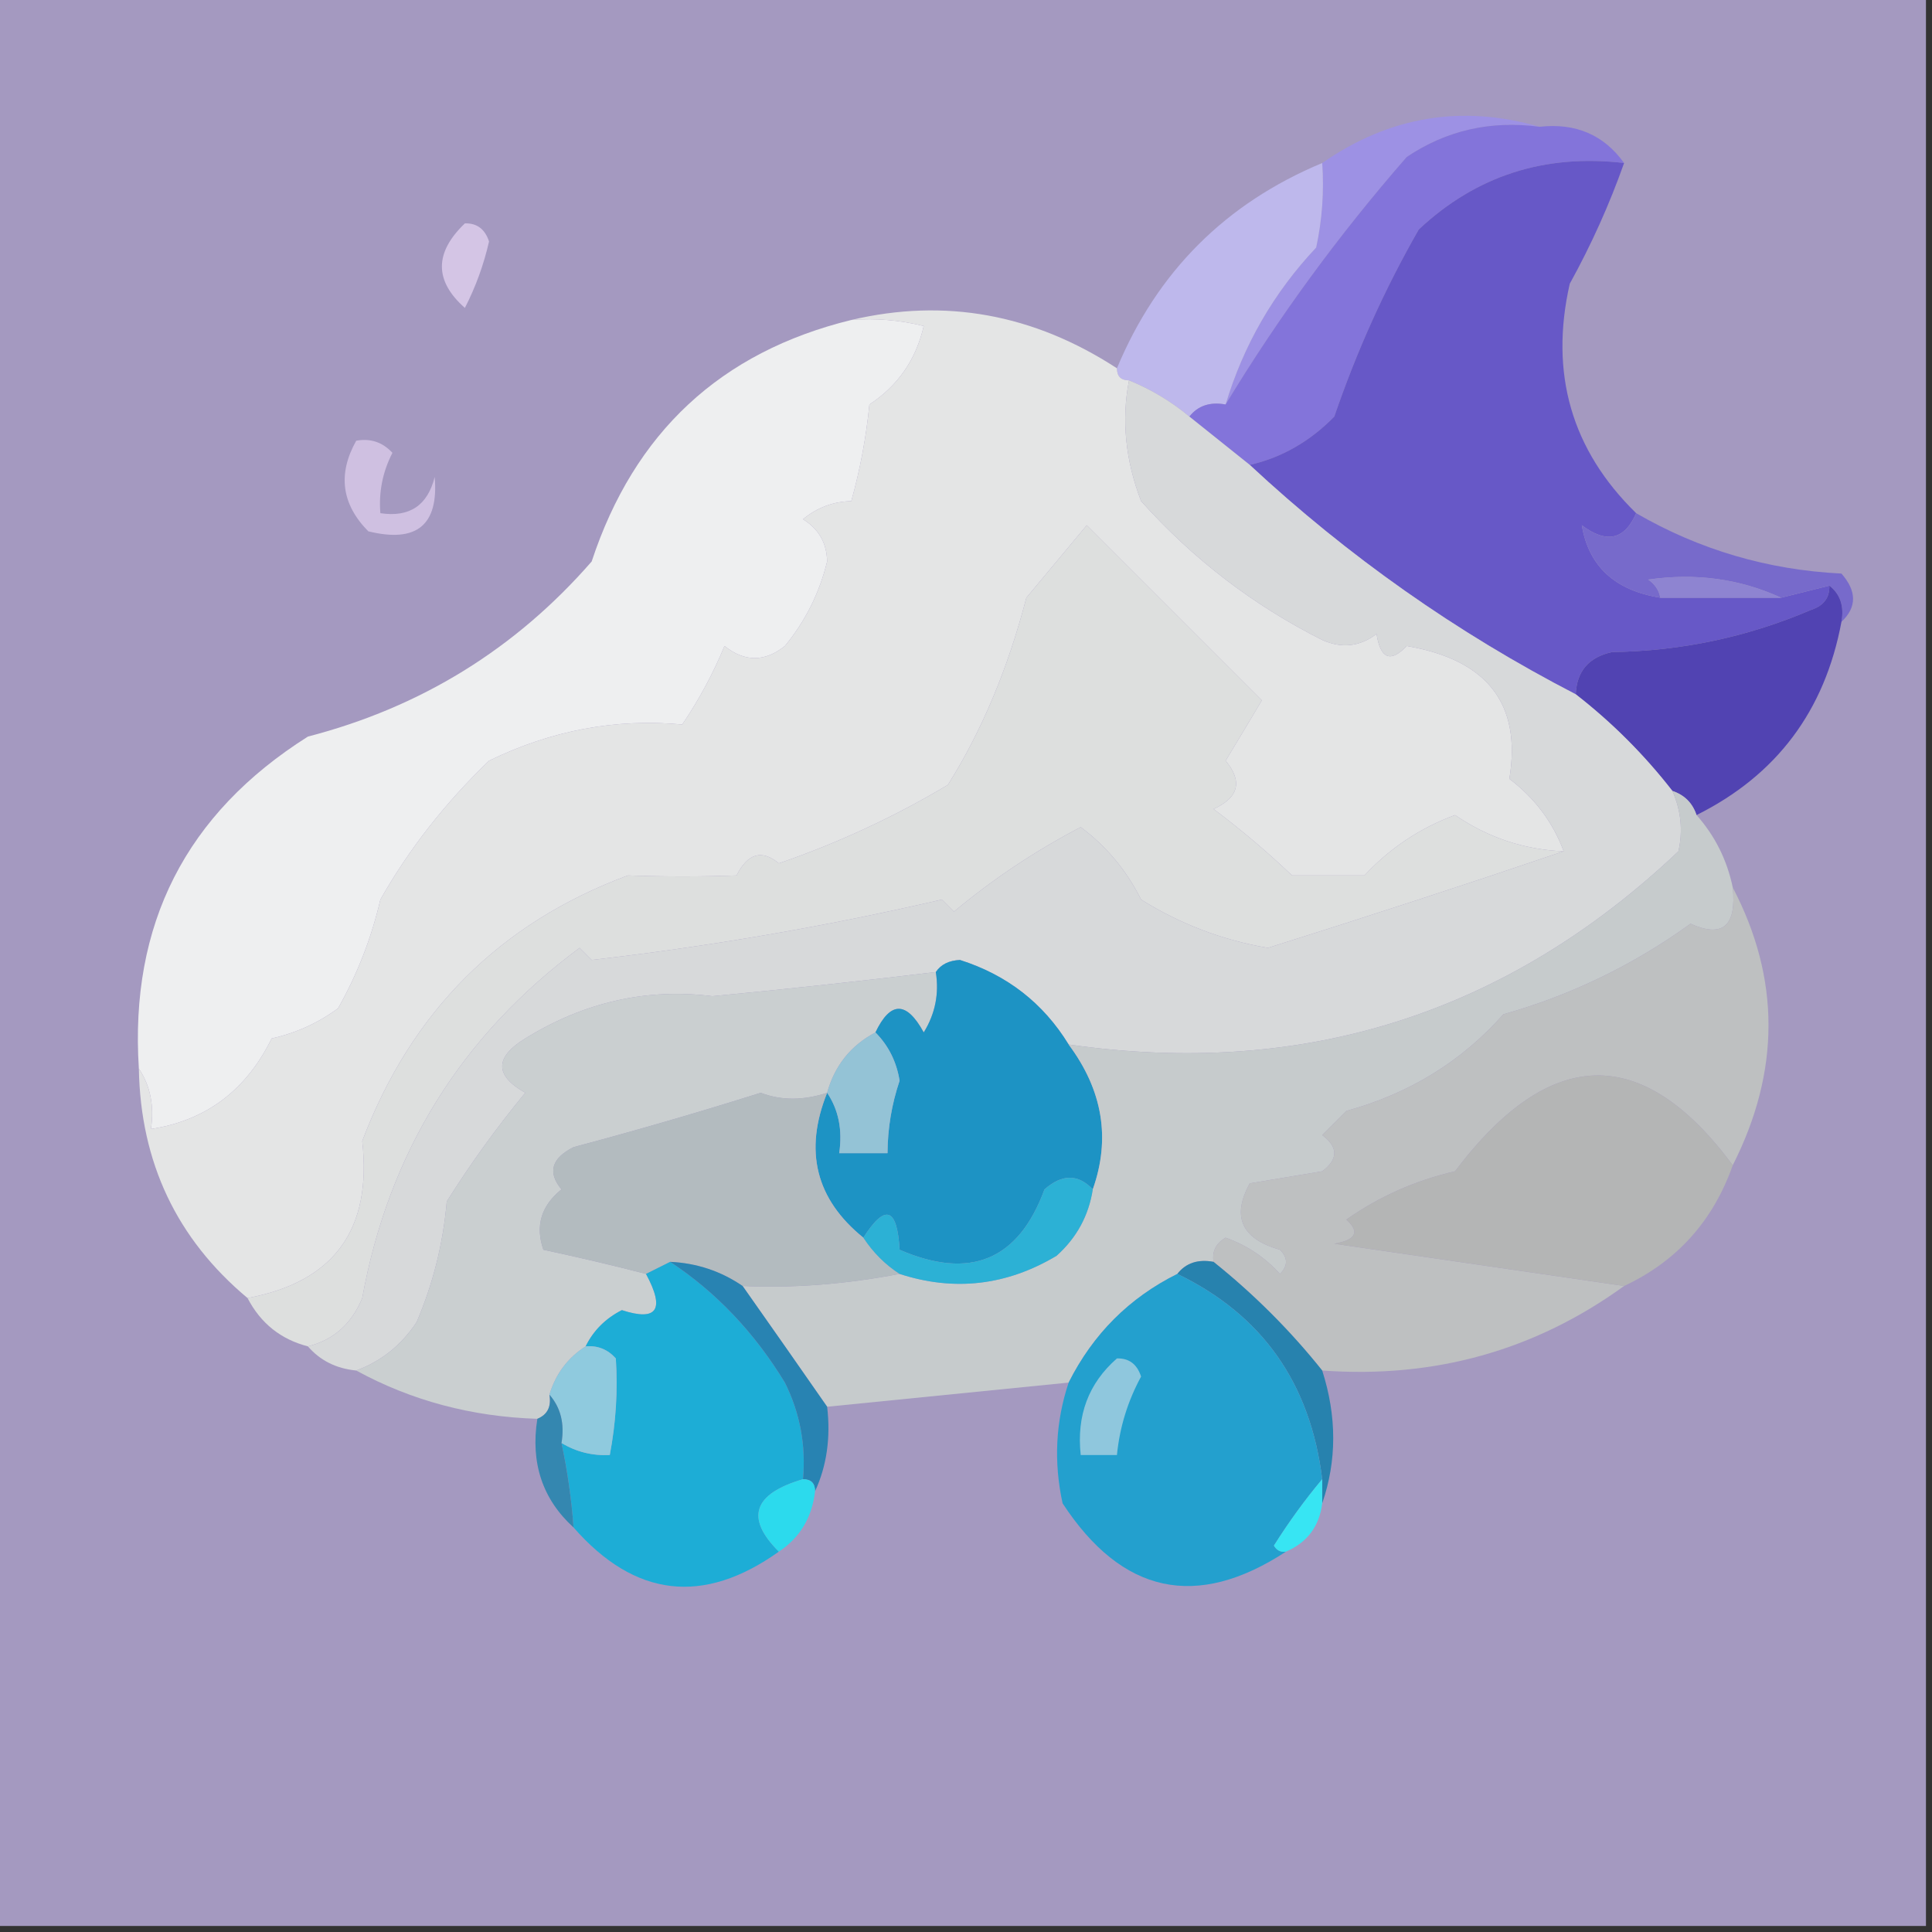 <?xml version="1.0" encoding="UTF-8"?>
<!DOCTYPE svg PUBLIC "-//W3C//DTD SVG 1.1//EN" "http://www.w3.org/Graphics/SVG/1.1/DTD/svg11.dtd">
<svg xmlns="http://www.w3.org/2000/svg" version="1.1" width="160px" height="160px" style="shape-rendering:geometricPrecision; text-rendering:geometricPrecision; image-rendering:optimizeQuality; fill-rule:evenodd; clip-rule:evenodd" xmlns:xlink="http://www.w3.org/1999/xlink">
<rect width="100%" height="100%" fill="#333333" stroke="none"/>
<g><path style="opacity:1" fill="#a499c0" d="M -0.5,-0.5 C 52.833,-0.5 106.167,-0.5 159.5,-0.5C 159.5,52.833 159.5,106.167 159.5,159.5C 106.167,159.5 52.833,159.5 -0.5,159.5C -0.5,106.167 -0.5,52.833 -0.5,-0.5 Z"/></g>
<g><path style="opacity:1" fill="#9d91e4" d="M 127.5,10.5 C 123.456,9.958 119.789,10.791 116.5,13C 110.867,19.452 105.867,26.286 101.5,33.5C 102.98,28.575 105.48,24.241 109,20.5C 109.497,18.19 109.663,15.857 109.5,13.5C 115.063,9.633 121.063,8.633 127.5,10.5 Z"/></g>
<g><path style="opacity:1" fill="#beb8ec" d="M 109.5,13.5 C 109.663,15.857 109.497,18.19 109,20.5C 105.48,24.241 102.98,28.575 101.5,33.5C 100.209,33.263 99.209,33.596 98.5,34.5C 96.999,33.248 95.332,32.248 93.5,31.5C 92.833,31.5 92.5,31.167 92.5,30.5C 95.833,22.5 101.5,16.833 109.5,13.5 Z"/></g>
<g><path style="opacity:1" fill="#d4c5e5" d="M 38.5,18.5 C 39.497,18.47 40.164,18.97 40.5,20C 40.062,21.92 39.395,23.754 38.5,25.5C 35.962,23.26 35.962,20.927 38.5,18.5 Z"/></g>
<g><path style="opacity:1" fill="#eeeff0" d="M 70.5,26.5 C 72.527,26.338 74.527,26.505 76.5,27C 75.862,29.78 74.362,31.947 72,33.5C 71.731,36.224 71.231,38.891 70.5,41.5C 69.011,41.533 67.678,42.033 66.5,43C 67.805,43.804 68.471,44.971 68.5,46.5C 67.863,49.107 66.697,51.44 65,53.5C 63.333,54.833 61.667,54.833 60,53.5C 59.054,55.788 57.887,57.955 56.5,60C 50.999,59.484 45.666,60.484 40.5,63C 36.862,66.5 33.862,70.333 31.5,74.5C 30.766,77.666 29.6,80.666 28,83.5C 26.352,84.717 24.519,85.55 22.5,86C 20.383,90.303 17.05,92.803 12.5,93.5C 12.784,91.585 12.451,89.919 11.5,88.5C 10.726,76.549 15.392,67.382 25.5,61C 34.859,58.574 42.692,53.74 49,46.5C 52.52,35.81 59.687,29.143 70.5,26.5 Z"/></g>
<g><path style="opacity:1" fill="#8374da" d="M 127.5,10.5 C 130.491,10.166 132.824,11.166 134.5,13.5C 127.906,12.727 122.239,14.56 117.5,19C 114.697,23.887 112.364,29.054 110.5,34.5C 108.475,36.564 106.142,37.898 103.5,38.5C 101.833,37.167 100.167,35.833 98.5,34.5C 99.209,33.596 100.209,33.263 101.5,33.5C 105.867,26.286 110.867,19.452 116.5,13C 119.789,10.791 123.456,9.958 127.5,10.5 Z"/></g>
<g><path style="opacity:1" fill="#e4e5e5" d="M 70.5,26.5 C 78.259,24.671 85.593,26.004 92.5,30.5C 92.5,31.167 92.833,31.5 93.5,31.5C 92.866,34.776 93.199,38.11 94.5,41.5C 98.788,46.291 103.788,50.125 109.5,53C 111.112,53.72 112.612,53.554 114,52.5C 114.324,54.569 115.158,54.902 116.5,53.5C 123.188,54.64 126.021,58.307 125,64.5C 127.102,66.095 128.602,68.095 129.5,70.5C 126.234,70.371 123.234,69.371 120.5,67.5C 117.592,68.578 115.092,70.245 113,72.5C 111,72.5 109,72.5 107,72.5C 104.966,70.558 102.8,68.725 100.5,67C 102.592,66.047 102.925,64.714 101.5,63C 102.516,61.323 103.516,59.657 104.5,58C 99.634,53.134 94.801,48.301 90,43.5C 88.333,45.5 86.667,47.5 85,49.5C 83.471,55.371 81.304,60.537 78.5,65C 74.065,67.646 69.399,69.813 64.5,71.5C 63.094,70.332 61.928,70.665 61,72.5C 58.065,72.608 55.065,72.608 52,72.5C 41.394,76.44 34.06,83.773 30,94.5C 30.823,101.834 27.656,106.167 20.5,107.5C 14.636,102.598 11.636,96.265 11.5,88.5C 12.451,89.919 12.784,91.585 12.5,93.5C 17.05,92.803 20.383,90.303 22.5,86C 24.519,85.55 26.352,84.717 28,83.5C 29.6,80.666 30.766,77.666 31.5,74.5C 33.862,70.333 36.862,66.5 40.5,63C 45.666,60.484 50.999,59.484 56.5,60C 57.887,57.955 59.054,55.788 60,53.5C 61.667,54.833 63.333,54.833 65,53.5C 66.697,51.44 67.863,49.107 68.5,46.5C 68.471,44.971 67.805,43.804 66.5,43C 67.678,42.033 69.011,41.533 70.5,41.5C 71.231,38.891 71.731,36.224 72,33.5C 74.362,31.947 75.862,29.78 76.5,27C 74.527,26.505 72.527,26.338 70.5,26.5 Z"/></g>
<g><path style="opacity:1" fill="#6758c7" d="M 134.5,13.5 C 133.286,16.93 131.786,20.264 130,23.5C 128.315,30.937 130.149,37.27 135.5,42.5C 134.545,44.71 133.045,45.043 131,43.5C 131.565,46.891 133.732,48.891 137.5,49.5C 140.833,49.5 144.167,49.5 147.5,49.5C 148.833,49.167 150.167,48.833 151.5,48.5C 151.53,49.497 151.03,50.164 150,50.5C 144.734,52.752 139.234,53.919 133.5,54C 131.574,54.422 130.574,55.589 130.5,57.5C 120.624,52.397 111.624,46.063 103.5,38.5C 106.142,37.898 108.475,36.564 110.5,34.5C 112.364,29.054 114.697,23.887 117.5,19C 122.239,14.56 127.906,12.727 134.5,13.5 Z"/></g>
<g><path style="opacity:1" fill="#cfc0e1" d="M 29.5,36.5 C 30.675,36.281 31.675,36.614 32.5,37.5C 31.691,39.071 31.357,40.738 31.5,42.5C 33.911,42.863 35.411,41.863 36,39.5C 36.339,43.487 34.506,44.987 30.5,44C 28.285,41.758 27.952,39.258 29.5,36.5 Z"/></g>
<g><path style="opacity:1" fill="#776acb" d="M 135.5,42.5 C 140.743,45.534 146.41,47.2 152.5,47.5C 153.782,48.958 153.782,50.292 152.5,51.5C 152.737,50.209 152.404,49.209 151.5,48.5C 150.167,48.833 148.833,49.167 147.5,49.5C 144.083,47.933 140.417,47.433 136.5,48C 137.056,48.383 137.389,48.883 137.5,49.5C 133.732,48.891 131.565,46.891 131,43.5C 133.045,45.043 134.545,44.71 135.5,42.5 Z"/></g>
<g><path style="opacity:1" fill="#dddfde" d="M 129.5,70.5 C 121.53,73.206 113.363,75.873 105,78.5C 101.24,77.858 97.74,76.524 94.5,74.5C 93.299,72.091 91.633,70.091 89.5,68.5C 85.742,70.461 82.242,72.794 79,75.5C 78.667,75.167 78.333,74.833 78,74.5C 68.428,76.714 58.762,78.381 49,79.5C 48.667,79.167 48.333,78.833 48,78.5C 38.196,85.768 32.196,95.434 30,107.5C 29.124,109.635 27.624,110.969 25.5,111.5C 23.251,110.92 21.585,109.587 20.5,107.5C 27.656,106.167 30.823,101.834 30,94.5C 34.06,83.773 41.394,76.44 52,72.5C 55.065,72.608 58.065,72.608 61,72.5C 61.928,70.665 63.094,70.332 64.5,71.5C 69.399,69.813 74.065,67.646 78.5,65C 81.304,60.537 83.471,55.371 85,49.5C 86.667,47.5 88.333,45.5 90,43.5C 94.801,48.301 99.634,53.134 104.5,58C 103.516,59.657 102.516,61.323 101.5,63C 102.925,64.714 102.592,66.047 100.5,67C 102.8,68.725 104.966,70.558 107,72.5C 109,72.5 111,72.5 113,72.5C 115.092,70.245 117.592,68.578 120.5,67.5C 123.234,69.371 126.234,70.371 129.5,70.5 Z"/></g>
<g><path style="opacity:1" fill="#8e84d1" d="M 147.5,49.5 C 144.167,49.5 140.833,49.5 137.5,49.5C 137.389,48.883 137.056,48.383 136.5,48C 140.417,47.433 144.083,47.933 147.5,49.5 Z"/></g>
<g><path style="opacity:1" fill="#5143b2" d="M 151.5,48.5 C 152.404,49.209 152.737,50.209 152.5,51.5C 151.126,58.865 147.126,64.199 140.5,67.5C 140.167,66.5 139.5,65.833 138.5,65.5C 136.167,62.5 133.5,59.833 130.5,57.5C 130.574,55.589 131.574,54.422 133.5,54C 139.234,53.919 144.734,52.752 150,50.5C 151.03,50.164 151.53,49.497 151.5,48.5 Z"/></g>
<g><path style="opacity:1" fill="#d7d9da" d="M 93.5,31.5 C 95.332,32.248 96.999,33.248 98.5,34.5C 100.167,35.833 101.833,37.167 103.5,38.5C 111.624,46.063 120.624,52.397 130.5,57.5C 133.5,59.833 136.167,62.5 138.5,65.5C 139.218,67.137 139.384,68.803 139,70.5C 124.786,83.96 107.953,89.293 88.5,86.5C 86.401,83.074 83.401,80.741 79.5,79.5C 78.584,79.543 77.917,79.876 77.5,80.5C 71.366,81.242 65.2,81.909 59,82.5C 53.552,81.817 48.385,82.984 43.5,86C 40.956,87.563 40.956,89.063 43.5,90.5C 41.14,93.36 38.973,96.36 37,99.5C 36.699,102.98 35.865,106.313 34.5,109.5C 33.234,111.404 31.567,112.737 29.5,113.5C 27.847,113.34 26.514,112.674 25.5,111.5C 27.624,110.969 29.124,109.635 30,107.5C 32.196,95.434 38.196,85.768 48,78.5C 48.333,78.833 48.667,79.167 49,79.5C 58.762,78.381 68.428,76.714 78,74.5C 78.333,74.833 78.667,75.167 79,75.5C 82.242,72.794 85.742,70.461 89.5,68.5C 91.633,70.091 93.299,72.091 94.5,74.5C 97.74,76.524 101.24,77.858 105,78.5C 113.363,75.873 121.53,73.206 129.5,70.5C 128.602,68.095 127.102,66.095 125,64.5C 126.021,58.307 123.188,54.64 116.5,53.5C 115.158,54.902 114.324,54.569 114,52.5C 112.612,53.554 111.112,53.72 109.5,53C 103.788,50.125 98.788,46.291 94.5,41.5C 93.199,38.11 92.866,34.776 93.5,31.5 Z"/></g>
<g><path style="opacity:1" fill="#cacfd0" d="M 77.5,80.5 C 77.785,82.288 77.452,83.955 76.5,85.5C 75.076,82.894 73.743,82.894 72.5,85.5C 70.457,86.579 69.124,88.246 68.5,90.5C 66.523,91.15 64.689,91.15 63,90.5C 57.814,92.132 52.648,93.632 47.5,95C 45.665,95.928 45.332,97.094 46.5,98.5C 44.816,99.854 44.316,101.521 45,103.5C 47.939,104.128 50.772,104.795 53.5,105.5C 55.092,108.454 54.425,109.454 51.5,108.5C 50.145,109.188 49.145,110.188 48.5,111.5C 47.026,112.436 46.026,113.77 45.5,115.5C 45.672,116.492 45.338,117.158 44.5,117.5C 39.069,117.328 34.069,115.995 29.5,113.5C 31.567,112.737 33.234,111.404 34.5,109.5C 35.865,106.313 36.699,102.98 37,99.5C 38.973,96.36 41.14,93.36 43.5,90.5C 40.956,89.063 40.956,87.563 43.5,86C 48.385,82.984 53.552,81.817 59,82.5C 65.2,81.909 71.366,81.242 77.5,80.5 Z"/></g>
<g><path style="opacity:1" fill="#1d93c4" d="M 88.5,86.5 C 91.325,90.289 91.991,94.289 90.5,98.5C 89.292,97.218 87.958,97.218 86.5,98.5C 84.348,104.362 80.348,106.028 74.5,103.5C 74.306,99.995 73.306,99.662 71.5,102.5C 67.562,99.316 66.562,95.316 68.5,90.5C 69.451,91.919 69.784,93.585 69.5,95.5C 70.833,95.5 72.167,95.5 73.5,95.5C 73.511,93.453 73.844,91.453 74.5,89.5C 74.248,87.927 73.582,86.594 72.5,85.5C 73.743,82.894 75.076,82.894 76.5,85.5C 77.452,83.955 77.785,82.288 77.5,80.5C 77.917,79.876 78.584,79.543 79.5,79.5C 83.401,80.741 86.401,83.074 88.5,86.5 Z"/></g>
<g><path style="opacity:1" fill="#c6cbcc" d="M 138.5,65.5 C 139.5,65.833 140.167,66.5 140.5,67.5C 142.025,69.216 143.025,71.216 143.5,73.5C 143.824,76.694 142.658,77.694 140,76.5C 135.252,79.927 130.085,82.427 124.5,84C 121.044,87.904 116.711,90.571 111.5,92C 110.833,92.667 110.167,93.333 109.5,94C 110.833,95 110.833,96 109.5,97C 107.5,97.333 105.5,97.667 103.5,98C 101.983,100.761 102.816,102.594 106,103.5C 106.667,104.167 106.667,104.833 106,105.5C 104.758,104.128 103.258,103.128 101.5,102.5C 100.702,102.957 100.369,103.624 100.5,104.5C 99.209,104.263 98.209,104.596 97.5,105.5C 93.522,107.478 90.522,110.478 88.5,114.5C 81.833,115.167 75.167,115.833 68.5,116.5C 66.199,113.19 63.866,109.857 61.5,106.5C 65.675,106.691 70.008,106.357 74.5,105.5C 79.024,106.97 83.357,106.47 87.5,104C 89.16,102.512 90.16,100.679 90.5,98.5C 91.991,94.289 91.325,90.289 88.5,86.5C 107.953,89.293 124.786,83.96 139,70.5C 139.384,68.803 139.218,67.137 138.5,65.5 Z"/></g>
<g><path style="opacity:1" fill="#94c3d6" d="M 72.5,85.5 C 73.582,86.594 74.248,87.927 74.5,89.5C 73.844,91.453 73.511,93.453 73.5,95.5C 72.167,95.5 70.833,95.5 69.5,95.5C 69.784,93.585 69.451,91.919 68.5,90.5C 69.124,88.246 70.457,86.579 72.5,85.5 Z"/></g>
<g><path style="opacity:1" fill="#bec0c1" d="M 143.5,73.5 C 147.446,81.044 147.446,88.71 143.5,96.5C 136.029,86.42 128.362,86.586 120.5,97C 117.215,97.759 114.215,99.092 111.5,101C 112.634,102.016 112.301,102.683 110.5,103C 118.505,104.168 126.505,105.335 134.5,106.5C 127.129,111.84 118.796,114.174 109.5,113.5C 106.86,110.194 103.86,107.194 100.5,104.5C 100.369,103.624 100.702,102.957 101.5,102.5C 103.258,103.128 104.758,104.128 106,105.5C 106.667,104.833 106.667,104.167 106,103.5C 102.816,102.594 101.983,100.761 103.5,98C 105.5,97.667 107.5,97.333 109.5,97C 110.833,96 110.833,95 109.5,94C 110.167,93.333 110.833,92.667 111.5,92C 116.711,90.571 121.044,87.904 124.5,84C 130.085,82.427 135.252,79.927 140,76.5C 142.658,77.694 143.824,76.694 143.5,73.5 Z"/></g>
<g><path style="opacity:1" fill="#b4b5b5" d="M 143.5,96.5 C 141.867,101.122 138.867,104.455 134.5,106.5C 126.505,105.335 118.505,104.168 110.5,103C 112.301,102.683 112.634,102.016 111.5,101C 114.215,99.092 117.215,97.759 120.5,97C 128.362,86.586 136.029,86.42 143.5,96.5 Z"/></g>
<g><path style="opacity:1" fill="#b3bbbf" d="M 68.5,90.5 C 66.562,95.316 67.562,99.316 71.5,102.5C 72.306,103.728 73.306,104.728 74.5,105.5C 70.008,106.357 65.675,106.691 61.5,106.5C 59.703,105.27 57.703,104.604 55.5,104.5C 54.833,104.833 54.167,105.167 53.5,105.5C 50.772,104.795 47.939,104.128 45,103.5C 44.316,101.521 44.816,99.854 46.5,98.5C 45.332,97.094 45.665,95.928 47.5,95C 52.648,93.632 57.814,92.132 63,90.5C 64.689,91.15 66.523,91.15 68.5,90.5 Z"/></g>
<g><path style="opacity:1" fill="#2cb1d5" d="M 90.5,98.5 C 90.16,100.679 89.16,102.512 87.5,104C 83.357,106.47 79.024,106.97 74.5,105.5C 73.306,104.728 72.306,103.728 71.5,102.5C 73.306,99.662 74.306,99.995 74.5,103.5C 80.348,106.028 84.348,104.362 86.5,98.5C 87.958,97.218 89.292,97.218 90.5,98.5 Z"/></g>
<g><path style="opacity:1" fill="#2782ae" d="M 100.5,104.5 C 103.86,107.194 106.86,110.194 109.5,113.5C 110.715,117.301 110.715,120.967 109.5,124.5C 109.5,123.833 109.5,123.167 109.5,122.5C 108.521,114.547 104.521,108.881 97.5,105.5C 98.209,104.596 99.209,104.263 100.5,104.5 Z"/></g>
<g><path style="opacity:1" fill="#23a0ce" d="M 97.5,105.5 C 104.521,108.881 108.521,114.547 109.5,122.5C 108.082,124.187 106.749,126.02 105.5,128C 105.728,128.399 106.062,128.565 106.5,128.5C 99.086,133.345 92.919,132.012 88,124.5C 87.253,121.076 87.42,117.743 88.5,114.5C 90.522,110.478 93.522,107.478 97.5,105.5 Z"/></g>
<g><path style="opacity:1" fill="#1dadd6" d="M 55.5,104.5 C 59.306,107.014 62.473,110.347 65,114.5C 66.252,117.014 66.752,119.68 66.5,122.5C 62.37,123.713 61.704,125.713 64.5,128.5C 58.242,132.957 52.575,132.291 47.5,126.5C 47.326,124.139 46.993,121.806 46.5,119.5C 47.708,120.234 49.041,120.567 50.5,120.5C 51.008,117.824 51.175,115.157 51,112.5C 50.329,111.748 49.496,111.414 48.5,111.5C 49.145,110.188 50.145,109.188 51.5,108.5C 54.425,109.454 55.092,108.454 53.5,105.5C 54.167,105.167 54.833,104.833 55.5,104.5 Z"/></g>
<g><path style="opacity:1" fill="#8fc7dd" d="M 92.5,112.5 C 93.497,112.47 94.164,112.97 94.5,114C 93.391,116.047 92.724,118.213 92.5,120.5C 91.5,120.5 90.5,120.5 89.5,120.5C 89.144,117.224 90.144,114.557 92.5,112.5 Z"/></g>
<g><path style="opacity:1" fill="#8fcade" d="M 48.5,111.5 C 49.496,111.414 50.329,111.748 51,112.5C 51.175,115.157 51.008,117.824 50.5,120.5C 49.041,120.567 47.708,120.234 46.5,119.5C 46.768,117.901 46.434,116.568 45.5,115.5C 46.026,113.77 47.026,112.436 48.5,111.5 Z"/></g>
<g><path style="opacity:1" fill="#2883b2" d="M 55.5,104.5 C 57.703,104.604 59.703,105.27 61.5,106.5C 63.866,109.857 66.199,113.19 68.5,116.5C 68.802,119.059 68.468,121.393 67.5,123.5C 67.5,122.833 67.167,122.5 66.5,122.5C 66.752,119.68 66.252,117.014 65,114.5C 62.473,110.347 59.306,107.014 55.5,104.5 Z"/></g>
<g><path style="opacity:1" fill="#3487b0" d="M 45.5,115.5 C 46.434,116.568 46.768,117.901 46.5,119.5C 46.993,121.806 47.326,124.139 47.5,126.5C 44.925,124.155 43.925,121.155 44.5,117.5C 45.338,117.158 45.672,116.492 45.5,115.5 Z"/></g>
<g><path style="opacity:1" fill="#2cdaed" d="M 66.5,122.5 C 67.167,122.5 67.5,122.833 67.5,123.5C 67.25,125.674 66.25,127.341 64.5,128.5C 61.704,125.713 62.37,123.713 66.5,122.5 Z"/></g>
<g><path style="opacity:1" fill="#37e5f3" d="M 109.5,122.5 C 109.5,123.167 109.5,123.833 109.5,124.5C 109.262,126.404 108.262,127.738 106.5,128.5C 106.062,128.565 105.728,128.399 105.5,128C 106.749,126.02 108.082,124.187 109.5,122.5 Z"/></g>
</svg>
